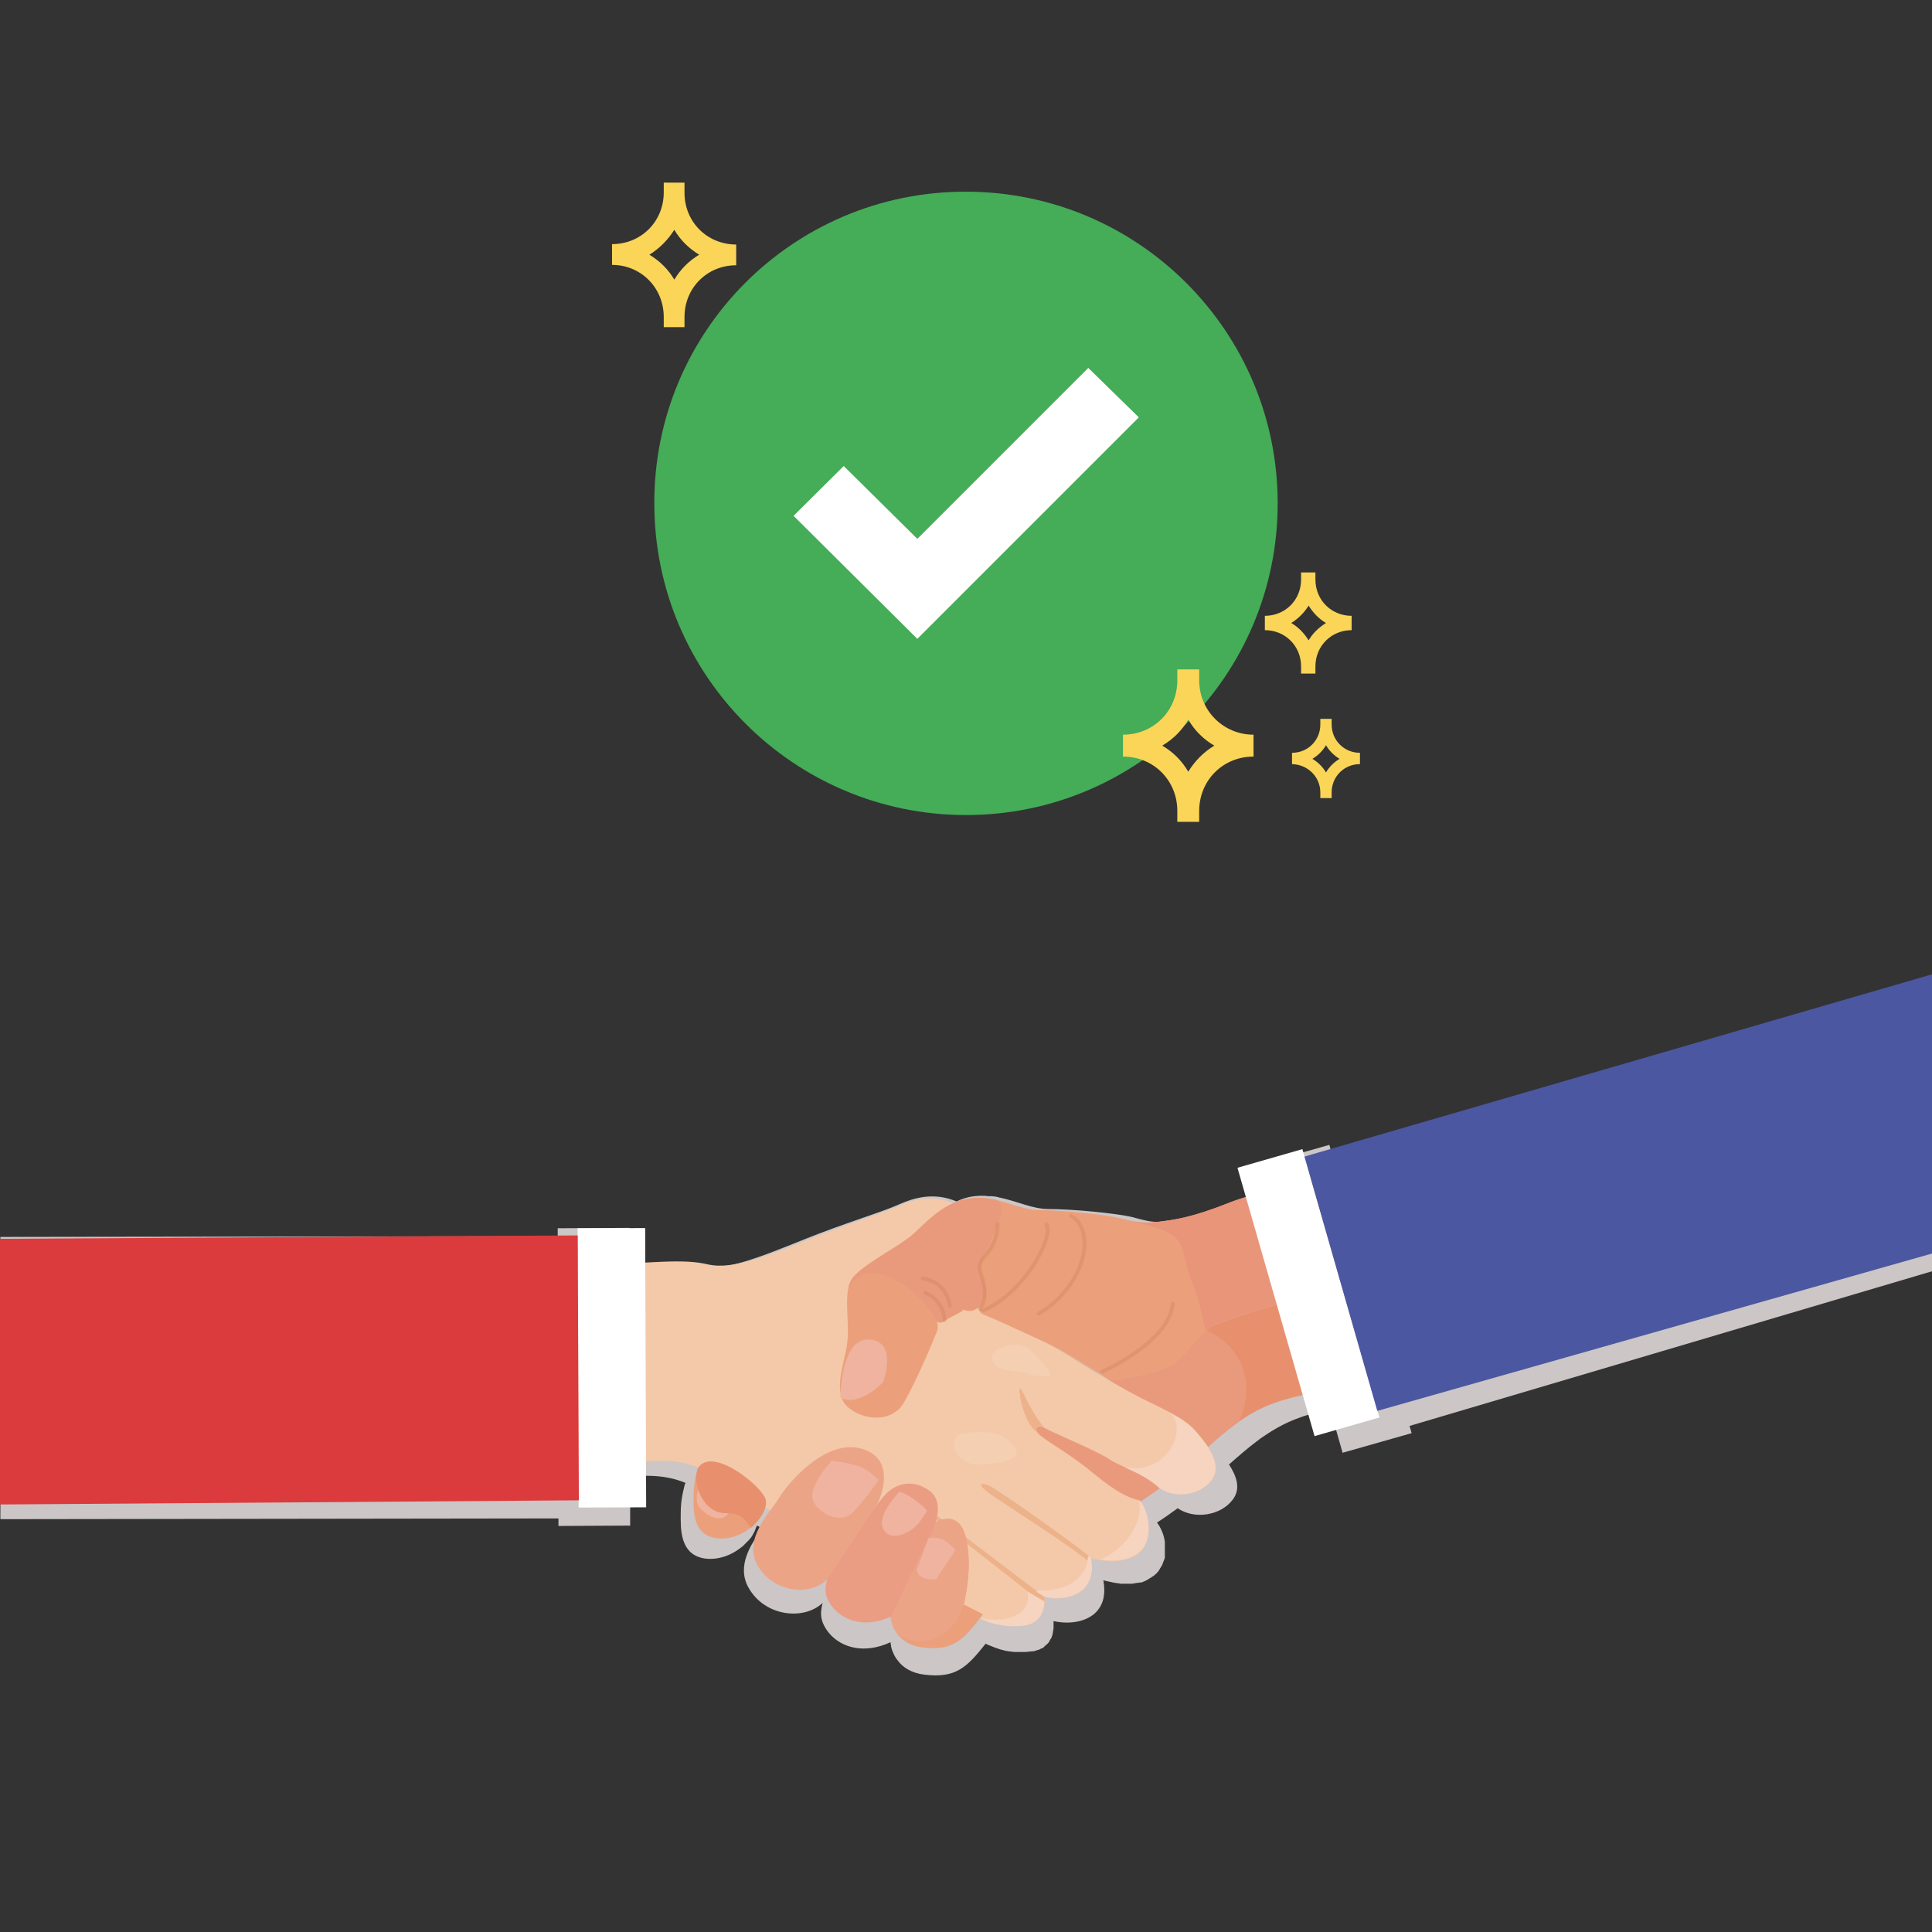 <?xml version="1.0" encoding="utf-8"?>
<!-- Generator: Adobe Illustrator 22.0.0, SVG Export Plug-In . SVG Version: 6.00 Build 0)  -->
<svg version="1.1" id="Layer_1" xmlns="http://www.w3.org/2000/svg" xmlns:xlink="http://www.w3.org/1999/xlink" x="0px" y="0px"
	 viewBox="0 0 512 512" style="enable-background:new 0 0 512 512;" xml:space="preserve">
<rect x="0" y="0" width="512" height="512" fill="#333333" stroke="none"/>
<style type="text/css">
	.st0{fill:#CCC6C6;}
	.st1{fill:#E8906E;}
	.st2{fill:#EA9A7C;}
	.st3{fill:#F4C9A9;}
	.st4{fill:#ECB28A;}
	.st5{fill:#F6D4BF;}
	.st6{fill:#EBA07B;}
	.st7{fill:#ECA487;}
	.st8{fill:#EA9D83;}
	.st9{fill:#E9957A;}
	.st10{fill:#EFB3A0;}
	.st11{opacity:0.42;}
	.st12{opacity:0.44;fill:none;stroke:#B06138;stroke-linecap:round;stroke-miterlimit:10;}
	.st13{opacity:0.39;fill:#F7D7C1;}
	.st14{fill:#FFFFFF;}
	.st15{fill:#4B57A0;}
	.st16{fill:#DB3B3C;}
	.st17{fill:#45AC58;}
	.st18{fill:#FBD557;}
</style>
<path class="st0" d="M352.3,303.4l-18.3,5.2l2.3,8.1c-2,0.6-3.6,1.2-4.5,1.5c-11,4.4-15.9,4.9-20.3,5.5c-0.4,0-0.7,0.1-1.1,0.1
	c-0.1,0-0.2,0-0.2,0c-0.3,0-0.7,0-1,0.1c0,0,0,0-0.1,0c-0.3,0-0.6,0-0.9,0c-0.1,0-0.1,0-0.2,0c-0.3,0-0.6,0-0.9,0c0,0,0,0-0.1,0
	c-0.3,0-0.6,0-0.9-0.1c0,0-0.1,0-0.1,0c-0.3,0-0.6-0.1-0.9-0.1c0,0,0,0-0.1,0c-0.6-0.1-1.3-0.2-2-0.4h0c-0.8-0.2-1.7-0.4-2.7-0.7
	c-4.4-1.1-16.4-2.2-22.5-2.2c-4.1,0-8.1-2-12.7-3c0,0,0,0,0,0c0,0-0.1,0-0.1,0c-0.1,0-0.2,0-0.3-0.1c-0.3-0.1-0.6-0.1-0.9-0.2
	c-0.1,0-0.2,0-0.2,0c-0.4-0.1-0.8-0.1-1.1-0.1c-0.1,0-0.2,0-0.3,0c-0.4,0-0.7,0-1.1-0.1c0,0-0.1,0-0.1,0c-0.4,0-0.8,0-1.2,0
	c-0.1,0-0.2,0-0.3,0c-0.4,0-0.8,0.1-1.3,0.1c-1.7,0.2-3.3,0.7-4.7,1.4c-6.1-2.6-11.5-0.9-15.3,0.8c-4.9,2.2-14.3,4.9-25.2,9.3
	c-11,4.4-21.4,8.8-28.5,7.1c-4.5-1-9.4-1-17.7-0.5l0-9.7l-19,0.1l0,10.8l0-8.7L0.1,327.8c0.3,10.3,0,56.6,0,74.8l147.9-0.2l0,2
	l19-0.1l0-13c2-0.1,3.4-0.2,4.4-0.2c4.2,0,7.4,0.7,10.3,1.9c-0.1,0.1-0.1,0.2-0.2,0.3c0,0-0.3,1.1-0.6,2.6c0,0,0,0,0,0c0,0,0,0,0,0
	c-0.3,1.4-0.5,3.2-0.5,5.1c0,3.8-0.5,11.5,7.1,12.1c3.4,0.2,6.5-1.1,8.9-3v0c0,0,0,0,0,0c0.2-0.1,0.3-0.3,0.5-0.4
	c0.1-0.1,0.1-0.1,0.2-0.2c0.1-0.1,0.2-0.2,0.3-0.3c0.1-0.1,0.1-0.1,0.2-0.2c0.1-0.1,0.2-0.2,0.3-0.3c0.1-0.1,0.1-0.1,0.2-0.2
	c0.1-0.1,0.2-0.2,0.3-0.3c0.1-0.1,0.1-0.1,0.2-0.2c0.1-0.1,0.2-0.2,0.2-0.3c0.1-0.1,0.1-0.1,0.2-0.2c0.1-0.1,0.2-0.2,0.2-0.3
	c0-0.1,0.1-0.1,0.1-0.2c0.1-0.1,0.2-0.2,0.2-0.3c0-0.1,0.1-0.1,0.1-0.2c0.2-0.3,0.4-0.7,0.5-1c0-0.1,0-0.1,0.1-0.2
	c0-0.1,0.1-0.2,0.1-0.3c0-0.1,0-0.1,0.1-0.2c0-0.1,0.1-0.2,0.1-0.3c0-0.1,0-0.1,0.1-0.2c0.5,0.2,0.9,0.5,1.4,0.8
	c-3,4.1-6.9,9.9-3.6,15.7c4.3,7.6,14.6,8.7,19.6,4c-0.5,2.1-1.1,4.6,1.8,8.1c3.3,3.8,9.3,5.5,16.2,2.3v0c0,0,0,0.1,0,0.1
	c0,0.2,0.1,0.4,0.1,0.6c0,0,0,0,0,0.1c0.1,0.7,0.3,1.4,0.6,2c0,0,0,0,0,0c0.3,0.7,0.6,1.3,1.1,1.9c0,0,0,0,0,0
	c1.4,2,3.8,3.5,7.2,3.9c8.3,1,11.2-1.9,16.2-8.2c0.3,0.1,0.6,0.3,0.8,0.4c0,0,0.1,0,0.1,0c0.8,0.3,1.6,0.7,2.4,0.9
	c0.1,0,0.1,0,0.2,0.1c0.4,0.1,0.7,0.2,1.1,0.3c0.1,0,0.2,0,0.3,0.1c0.9,0.2,1.8,0.3,2.8,0.4c0.1,0,0.3,0,0.4,0c0.4,0,0.8,0,1.2,0
	c0.2,0,0.3,0,0.5,0c0.5,0,1.1,0,1.7-0.1c0.3,0,0.6-0.1,0.9-0.1c0.1,0,0.1,0,0.2,0c0.3,0,0.5-0.1,0.8-0.2c0,0,0,0,0,0
	c0.3-0.1,0.5-0.2,0.7-0.2c0.1,0,0.1,0,0.2-0.1c0.2-0.1,0.4-0.2,0.6-0.3c0,0,0,0,0.1,0c0.2-0.1,0.4-0.2,0.5-0.4c0,0,0.1-0.1,0.1-0.1
	c0.1-0.1,0.3-0.2,0.4-0.4c0,0,0,0,0.1,0c0.1-0.1,0.3-0.3,0.4-0.4c0,0,0.1-0.1,0.1-0.1c0.1-0.1,0.2-0.3,0.3-0.4c0,0,0,0,0-0.1
	c0.1-0.2,0.2-0.3,0.3-0.5c0,0,0-0.1,0.1-0.1c0.1-0.1,0.1-0.3,0.2-0.4c0,0,0,0,0-0.1c0.1-0.2,0.1-0.3,0.2-0.5c0,0,0-0.1,0-0.1
	c0-0.1,0.1-0.3,0.1-0.4c0,0,0,0,0-0.1c0-0.2,0.1-0.3,0.1-0.5c0,0,0-0.1,0-0.1c0-0.1,0-0.3,0.1-0.4c0,0,0,0,0,0c0-0.2,0-0.3,0-0.5
	c0,0,0,0,0,0c0-0.1,0-0.2,0-0.2c0,0,0,0,0,0c0-0.1,0-0.2,0-0.3c0,0,0,0,0,0c0-0.1,0-0.2,0-0.2c0,0,0,0,0-0.1c0-0.1,0-0.1,0-0.2
	c0,0,0,0,0,0c0-0.2,0-0.3,0-0.4c0,0,0,0,0,0c0-0.1,0-0.2,0-0.2s6,1.6,10.4-1.6c2.9-2.2,3.2-5.5,3-7.5c0,0,0,0,0,0c0-0.1,0-0.1,0-0.2
	c0,0,0-0.1,0-0.1c0-0.2,0-0.3-0.1-0.4c0,0,0-0.1,0-0.1c0-0.1,0-0.2,0-0.3c0,0,0-0.1,0-0.1c0-0.1,0-0.2-0.1-0.3c0,0,0,0,0-0.1
	c0-0.1,0-0.1,0-0.1c0,0,0,0,0,0c0,0,0,0,0,0s0,0,0.1,0c0,0,0,0,0,0c0.2,0.1,1.2,0.3,2.6,0.6h0c0,0,0,0,0,0c0.2,0,0.3,0.1,0.5,0.1
	c0,0,0.1,0,0.1,0c0.2,0,0.3,0,0.5,0.1c0,0,0.1,0,0.1,0c0.2,0,0.4,0,0.6,0.1c0,0,0,0,0,0c0.2,0,0.4,0,0.6,0c0.1,0,0.1,0,0.2,0
	c0.2,0,0.3,0,0.5,0c0.1,0,0.1,0,0.2,0c0.2,0,0.4,0,0.7,0c0,0,0,0,0,0c0.2,0,0.4,0,0.7,0c0.1,0,0.1,0,0.2,0c0.2,0,0.3,0,0.5-0.1
	c0.1,0,0.1,0,0.2,0c0.2,0,0.4-0.1,0.5-0.1c0,0,0.1,0,0.1,0c0.2,0,0.4-0.1,0.7-0.1c0.1,0,0.1,0,0.2,0c0.2,0,0.3-0.1,0.5-0.1
	c0.1,0,0.1,0,0.2-0.1c0.2-0.1,0.3-0.1,0.5-0.2c0.1,0,0.1,0,0.2-0.1c0.2-0.1,0.4-0.2,0.6-0.3c0,0,0.1,0,0.1-0.1
	c0.2-0.1,0.3-0.2,0.5-0.3c0.1,0,0.1-0.1,0.2-0.1c0.1-0.1,0.3-0.2,0.4-0.3c0.1,0,0.1-0.1,0.2-0.1c0.2-0.1,0.4-0.3,0.6-0.5
	c0.2-0.1,0.3-0.3,0.4-0.4c0,0,0.1-0.1,0.1-0.1c0.1-0.1,0.2-0.2,0.3-0.3c0-0.1,0.1-0.1,0.1-0.2c0.1-0.1,0.1-0.2,0.2-0.3
	c0-0.1,0.1-0.1,0.1-0.2c0.1-0.1,0.1-0.2,0.2-0.3c0-0.1,0.1-0.1,0.1-0.2c0.1-0.1,0.1-0.2,0.2-0.3c0-0.1,0.1-0.1,0.1-0.2
	c0-0.1,0.1-0.2,0.1-0.3c0-0.1,0.1-0.2,0.1-0.2c0-0.1,0.1-0.2,0.1-0.3c0-0.1,0-0.2,0.1-0.2c0-0.1,0.1-0.2,0.1-0.3
	c0-0.1,0-0.2,0.1-0.2c0-0.1,0-0.2,0.1-0.3c0-0.1,0-0.2,0-0.2c0-0.1,0-0.2,0-0.3c0-0.1,0-0.2,0-0.2c0-0.1,0-0.2,0-0.3
	c0-0.1,0-0.2,0-0.2c0-0.1,0-0.2,0-0.3c0-0.1,0-0.2,0-0.2c0-0.1,0-0.2,0-0.3c0-0.1,0-0.2,0-0.3c0-0.1,0-0.2,0-0.3c0-0.1,0-0.2,0-0.3
	c0-0.1,0-0.2,0-0.3c0-0.1,0-0.2,0-0.3c0-0.1,0-0.2,0-0.3c0-0.1,0-0.2,0-0.3c0-0.1,0-0.2,0-0.3c0-0.1,0-0.2-0.1-0.3
	c0-0.1,0-0.1,0-0.2c-0.2-1-0.5-1.9-0.9-2.7c0,0,0,0,0,0c-0.1-0.1-0.1-0.3-0.2-0.4c0,0,0,0,0,0c-0.1-0.1-0.1-0.2-0.2-0.4c0,0,0,0,0,0
	c-0.1-0.1-0.1-0.2-0.2-0.3c0,0,0,0,0,0c-0.1-0.1-0.1-0.2-0.2-0.3c0,0,0,0,0,0c-0.1-0.1-0.1-0.2-0.2-0.3c0,0,0,0,0,0
	c0-0.1-0.1-0.1-0.1-0.1c1.9-1.2,3.7-2.5,5.5-3.8c4.5,3.1,11.5,1.9,14.6-2.3c2.2-2.9,1-6.2-1-9.3c2.5-2.2,4.9-4.3,7.3-6.1
	c0.3-0.2,0.6-0.4,0.9-0.7c0,0,0,0,0,0c0.3-0.2,0.6-0.4,0.9-0.6c5.8-4,10.6-5.7,17.7-7.3l3.3,11.6l18.3-5.2l-2.8-9.6h0l2.2,7.7
	L512,336.9c0-8.9,0-60.1,0-77.8l-159.2,46.2L352.3,303.4z M261,348.3C261,348.3,261,348.3,261,348.3c0-0.1,0-0.1,0-0.2
	C261,348.2,261,348.2,261,348.3z M261.3,347.5C261.3,347.4,261.3,347.4,261.3,347.5C261.3,347.4,261.3,347.4,261.3,347.5
	C261.3,347.4,261.3,347.4,261.3,347.5z M345,347.1C345,347.1,345,347.1,345,347.1L345,347.1C345,347.1,345,347.1,345,347.1z"/>
<g>
	<g>
		<g>
			<path class="st1" d="M320.8,351.6c-3.6,2.6-5.7,6.7-9.8,9.8c-4.1,3.1-17,4.6-17,4.6s-9.8-6.7-17.5-10.3c-7.7-3.6-13.4-6.2-16-7.2
				c-1.5-0.6-1.2-1.8-0.8-2.6c-0.6,0.7-1.7,1.6-2.9,1.6c-1.1,0-1.5-0.3-1.6-0.6c-0.5,0.9-3.4,1.8-5.1,3.2c-1.2,0.9-1.9,0.4-2.2-0.2
				c0.2,0.7,0.5,1.8,0.2,2.8c-0.5,1.5-4.6,11.8-8.8,19c-2.6,4.6-7.9,4.8-11.8,3.2c-16.7,39.2,32.9,52.9,32.9,52.9
				s23.2-19.6,36.6-26.8c13.4-7.2,21.6-17,29.9-23.2c8.2-6.2,13.9-7.2,26.3-9.8c12.4-2.6,37.1-6.5,61.8-11.7l-0.4-33
				C408.5,325.1,324.2,349.1,320.8,351.6z"/>
			<path class="st2" d="M319.7,352.6c-0.1,0-0.1,0-0.2-0.1c-2.9,2.6-4.9,6.1-8.6,8.8c-4.1,3.1-17,4.6-17,4.6s-9.8-6.7-17.5-10.3
				c-7.7-3.6-13.4-6.2-16-7.2c-1.5-0.6-1.2-1.8-0.8-2.6c-0.6,0.7-1.7,1.6-2.9,1.6c-1.1,0-1.5-0.3-1.6-0.6c-0.5,0.9-3.4,1.8-5.1,3.2
				c-1.2,0.9-1.9,0.4-2.2-0.2c0.2,0.7,0.5,1.8,0.2,2.8c-0.5,1.5-4.6,11.8-8.8,19c-2.6,4.6-7.9,4.8-11.8,3.2
				c-16.7,39.2,32.9,52.9,32.9,52.9s23.2-19.6,36.6-26.8c13.4-7.2,21.6-17,29.9-23.2c0.6-0.4,1.1-0.8,1.7-1.2
				C333,365.5,328.3,356.3,319.7,352.6z"/>
			<g>
				<path class="st3" d="M96,334.1c22.7,2.6,38.1,2.6,57.7,1.5c19.6-1,27.3-2.1,34-0.5c6.7,1.5,16.5-2.6,26.8-6.7
					c10.3-4.1,19-6.7,23.7-8.8c4.6-2.1,11.8-4.1,19.6,2.6c7.7,6.7,16,15.4,16,15.4l-14.9,8.8c0,0,17,8.2,25.2,13.4
					c8.2,5.1,13.4,8.2,18.5,10.8c5.1,2.6,11.3,5.1,14.4,8.8c3.1,3.6,7.2,8.8,4.1,12.9c-3.1,4.1-10.3,5.1-14.4,1.5s-9.8-5.1-12.9-7.2
					c-3.1-2.1-15.4-7.2-17-8.2c-1.5-1-3.6,0-1,2.1c2.6,2.1,8.2,5.1,14.4,10.3c6.2,5.1,9.3,6.2,11.3,6.7c2.1,0.5,5.1,9.8,0.5,13.9
					c-4.6,4.1-12.9,1.5-12.9,1.5s1.5,5.7-2.6,8.8c-4.1,3.1-9.8,1.5-9.8,1.5s1,7.2-6.2,7.7c-7.2,0.5-11.3-2.1-14.9-4.6
					c-3.6-2.6-51.5-25.2-59.2-30.4s-11.8-8.8-21.1-8.8c-9.3,0-79.3,6.2-79.3,6.2V334.1z"/>
				<path class="st4" d="M289.4,414.5c-0.1-1-0.3-1.7-0.3-1.7c-6.2-5.1-24.7-18-26.8-19c-2.1-1-4.6-1,1.5,3.1
					c6.2,4.1,19,12.4,22.1,14.9C287.4,412.9,288.5,413.8,289.4,414.5z"/>
				<path class="st4" d="M247.7,401.3c-2.6-1.5-3.1-1,3.1,3.6c4.4,3.3,18.4,14.4,26,20.3c0.1-1,0-1.8,0-2l-0.3-0.3
					C270.8,418.8,250.2,402.8,247.7,401.3z"/>
				<path class="st5" d="M301.8,397.5c1.5,6.3-4.1,13.3-10.2,15.8c2.8,0.4,7.3,0.6,10.4-2.1C306.4,407.4,303.8,398.8,301.8,397.5z"
					/>
				<path class="st5" d="M289.1,412.8C289.1,412.8,289.1,412.9,289.1,412.8l-0.5-0.4l-0.3,0.2c-0.2,6-6.6,9.4-13,8.8l-0.7,0.4
					l2.1,1.3c0,0,5.7,1.5,9.8-1.5C290.6,418.5,289.1,412.8,289.1,412.8z"/>
				<path class="st5" d="M309.9,374.3c5.3,4.2-0.7,16.9-11.9,14.5c2.8,1.3,6,2.7,8.6,5c4.1,3.6,11.3,2.6,14.4-1.5
					c3.1-4.1-1-9.3-4.1-12.9C315.2,377.4,312.7,375.8,309.9,374.3z"/>
				<path class="st4" d="M276.7,378.3c0,0,0.1,0,0.1,0.1c-3.3-3.7-5.6-9.6-6.3-10.4c-1-1,0.4,8.7,4.3,11.6c0,0,0,0,0,0
					C273.7,378.1,275.4,377.5,276.7,378.3z"/>
				<path class="st5" d="M270.6,430.9c5.4-0.4,6.2-4.5,6.2-6.5l-4.5-2.6c1.2,5.8-4.9,8.6-12.8,7
					C262.3,430.2,265.8,431.2,270.6,430.9z"/>
			</g>
			<g>
				<path class="st6" d="M414.7,294.2c0,0-78.5,20.3-88.8,24.5c-10.3,4.1-14.9,4.6-19,5.1c-4.1,0.5-6.2,0-10.3-1
					c-4.1-1-15.4-2.1-21.1-2.1c-5.7,0-11.3-4.1-18.5-3.1c-7.2,1-11.8,6.7-15.4,9.8c-3.6,3.1-13.9,8.2-16,11.8
					c-2.1,3.6-0.5,10.8-1,16c-0.5,5.1-3.1,10.8-1.5,15.4c1.5,4.6,12.4,8.2,16.5,1c4.1-7.2,8.2-17.5,8.8-19c0.5-1.5-0.5-3.6-0.5-3.6
					s0.5,2.6,2.6,1c2.1-1.5,5.7-2.6,5.1-3.6c0,0-0.5,1,1.5,1c2.1,0,3.6-2.6,3.6-2.6s-2.6,2.6,0,3.6c2.6,1,8.2,3.6,16,7.2
					c7.7,3.6,17.5,10.3,17.5,10.3s12.9-1.5,17-4.6c4.1-3.1,6.2-7.2,9.8-9.8c3.6-2.6,94.2-28.3,94.2-28.3L414.7,294.2z"/>
				<path class="st6" d="M260.5,427.8c-5.1,6.7-7.7,9.8-16,8.8c-8.2-1-9.8-8.8-7.7-12.9c2.1-4.1,9.8-19.6,9.8-19.6s7.2-5.1,9.3,3.1
					c2.1,8.2-0.5,18-0.5,18L260.5,427.8z"/>
				<path class="st7" d="M246.6,404.1c0,0-7.7,15.4-9.8,19.6c-1.3,2.7-1.2,6.8,1.4,9.7c8.6,4.6,15.6-2,17.2-8.2c0,0,2.6-9.8,0.5-18
					C253.8,398.9,246.6,404.1,246.6,404.1z"/>
				<path class="st8" d="M236.1,428.4c-6.4,3-12.1,1.4-15.2-2.2c-3.1-3.6-2.1-6.2-1.5-8.2c0.5-2.1,12.9-19.6,15.4-22.1
					c2.6-2.6,6.7-4.1,11.3-1c4.6,3.1,1.5,9.8,0.5,11.8C245.6,408.7,236.1,428.4,236.1,428.4z"/>
				<path class="st7" d="M219.3,418.5c-4.6,4.6-14.4,3.6-18.5-3.6c-4.1-7.2,3.6-14.4,5.7-18c2.1-3.6,12.4-16,22.1-12.9
					c9.8,3.1,3.9,14.6,3.9,14.6L219.3,418.5z"/>
				<path class="st6" d="M184.9,389.2c3.6-6.2,17,4.6,18,8.2s-5.1,10.8-12.4,10.3c-7.2-0.5-6.7-7.7-6.7-11.3
					S184.9,389.2,184.9,389.2z"/>
				<path class="st1" d="M202.9,397.4c-1-3.6-14.4-14.4-18-8.2c0,0-0.3,1-0.5,2.4c0.3,4.5,3.3,9.4,7.8,9.4c3.7,0,4.8,1,6.8,3.9
					C201.7,402.6,203.4,399.4,202.9,397.4z"/>
				<path class="st2" d="M260.3,345.1c2.1-3.1,0.5-4.6-0.5-7.7c-1-3.1,3.6-8.2,5.7-16.5l0,0c0.3-1.4-0.6-2.8-1.9-3
					c-2.1-0.4-4.2-0.6-6.6-0.3c-7.2,1-11.8,6.7-15.4,9.8c-3.6,3.1-13.9,8.2-16,11.8c-0.4,0.7-0.7,1.6-0.8,2.5
					c5.1-10.1,18.6-0.2,23.2,8.1c0,0.1,0.1,0.2,0.1,0.2c0-0.1,0-0.1-0.1-0.2c0.4,0.6,1,1.1,2.2,0.2c1.8-1.3,4.6-2.3,5.1-3.2
					c0.1,0.3,0.5,0.6,1.6,0.6c1.2,0,2.2-0.9,2.9-1.6c0,0,0,0.1-0.1,0.1C259.9,345.7,260.1,345.4,260.3,345.1z"/>
				<path class="st9" d="M316.1,340.3c2.4,6,2.3,9.2,3.5,12.2c0.4-0.3,0.7-0.6,1.1-0.9c3.6-2.6,94.2-28.3,94.2-28.3l-0.3-29.1
					c0,0-78.5,20.3-88.8,24.5c-10.3,4.1-14.9,4.6-19,5.1c-3.2,0.4-5.1,0.2-7.8-0.4l0,0C316.6,327.4,311.5,328.9,316.1,340.3z"/>
				<path class="st10" d="M243,415.9c0,3.1,5.1,2.6,5.1,2.6l5.1-7.7c0,0-2.1-2.6-4.1-3.1c-2.1-0.5-3.1,0-3.1,0L243,415.9z"/>
				<path class="st10" d="M243,397.9c-2.9-2.2-4.6-2.6-4.6-2.6s-6.7,6.7-4.1,10.3c2.6,3.6,8.2-0.5,9.3-2.1c1-1.5,2.1-3.1,2.1-3.1
					S245.1,399.5,243,397.9z"/>
				<path class="st10" d="M227.6,388.6c-3.3-1.1-7.2-1.5-7.2-1.5s-5.7,6.2-5.1,9.8c0.5,3.6,7.3,7.6,10.8,3.8
					c3.6-3.8,6.7-8.4,6.7-8.4S230.7,389.7,227.6,388.6z"/>
				<path class="st10" d="M192.1,401c-3.4,0-5.9-2.8-7.1-6.1c-0.5,1.6-0.6,3.4,0.4,4.6c2.1,2.6,6,4.1,7.6,1.6
					C192.7,401,192.4,401,192.1,401z"/>
				<path class="st10" d="M222.7,370.4c5.1,2.6,11.3-4.1,11.3-4.1s4.1-10.8-3.6-11.3C222.7,354.4,222.7,370.4,222.7,370.4z"/>
			</g>
		</g>
		<g class="st11">
			<path class="st12" d="M260.5,347.3c10.7-4.4,18.9-19.3,16.8-22.9"/>
			<path class="st12" d="M264.4,324.4c-0.4,8.7-6,8.2-4.5,12.9c1.5,4.6,1.5,7.4-0.3,9.6"/>
			<path class="st12" d="M310.8,345.5c-1,10.3-18.7,18-18.7,18"/>
			<path class="st12" d="M245.2,342.6c5.1,2.1,5.1,7.2,5.1,7.2"/>
			<path class="st12" d="M244.5,338.8c6.7,1,7.2,7.2,7.2,7.2"/>
			<path class="st12" d="M283.8,322.2c6.9,3.8,3.8,18.7-8.5,25.9"/>
		</g>
		<path class="st13" d="M268.4,382.9c3.2,3.5-1.4,4.8-8.5,5.2c-7.1,0.4-9.2-7.6-4.6-8.2C262.5,378.9,265.6,379.8,268.4,382.9z"/>
		<path class="st13" d="M277,364.6c2.5,0.4,0.8-2.1-3.3-6.2c-4.2-4.2-10.9-0.9-10.8,1.2c0.1,4.4,6.8,3.3,9.4,4.4
			C274.8,365,277,364.6,277,364.6z"/>
	</g>
	<g>
		
			<rect x="337.8" y="305.7" transform="matrix(0.961 -0.276 0.276 0.961 -81.056 108.928)" class="st14" width="17.9" height="74"/>
		<polygon class="st15" points="512,332.2 365,373.9 345.7,306.5 512,258.2 		"/>
	</g>
	<g>
		
			<rect x="153.3" y="325.5" transform="matrix(-1 3.575003e-03 -3.575003e-03 -1 325.703 724.403)" class="st14" width="17.9" height="74"/>
		<polygon class="st16" points="0,328.3 153.1,327.4 153.4,397.6 0,398.7 		"/>
	</g>
</g>
<g>
	<path class="st17" d="M256,50.8c45.6,0,82.6,37,82.6,82.6S301.6,216,256,216s-82.6-37-82.6-82.6l0,0c-0.1-45.5,36.6-82.4,82.1-82.6
		C255.7,50.8,255.8,50.8,256,50.8z"/>
	<polygon class="st14" points="301.8,110.6 243.1,169.3 210.3,136.7 223.6,123.5 243.1,142.8 288.4,97.5 	"/>
</g>
<path class="st18" d="M344.8,176.6v1.9h3.8v-1.9c0-5.4,4.2-9.6,9.6-9.6v-3.8c-5.4,0-9.6-4.2-9.6-9.6v-1.9h-3.8v1.9
	c0,5.4-4.2,9.6-9.6,9.6v3.8C340.6,167,344.8,171.2,344.8,176.6z M346.8,160.5c1.2,1.9,2.7,3.5,4.6,4.6c-1.9,1.2-3.5,2.7-4.6,4.6
	c-1.2-1.9-2.7-3.5-4.6-4.6C344.1,163.9,345.6,162.4,346.8,160.5z"/>
<path class="st18" d="M175.9,84v2.7h5.5V84c0-7.7,6-13.7,13.7-13.7v-5.5c-7.7,0-13.7-6-13.7-13.7v-2.7h-5.5V51
	c0,7.7-6,13.7-13.7,13.7v5.5C169.9,70.2,175.9,76.3,175.9,84z M178.7,60.9c1.6,2.7,3.8,4.9,6.6,6.6c-2.7,1.6-4.9,3.8-6.6,6.6
	c-1.6-2.7-3.8-4.9-6.6-6.6C174.8,65.8,177,63.6,178.7,60.9z"/>
<path class="st18" d="M317.8,180.3v-2.9H312v2.9c0,8.1-6.3,14.4-14.4,14.4v5.8c8.1,0,14.4,6.3,14.4,14.4v2.9h5.8v-2.9
	c0-8.1,6.3-14.4,14.4-14.4v-5.8C324.2,194.7,317.8,188.3,317.8,180.3z M314.9,204.5c-1.7-2.9-4-5.2-6.9-6.9c2.9-1.7,5.2-4,6.9-6.9
	c1.7,2.9,4,5.2,6.9,6.9C319,199.3,316.7,201.6,314.9,204.5z"/>
<path class="st18" d="M349.9,210v1.5h3V210c0-4.2,3.3-7.5,7.5-7.5v-3c-4.2,0-7.5-3.3-7.5-7.5v-1.5h-3v1.5c0,4.2-3.3,7.5-7.5,7.5v3
	C346.6,202.6,349.9,205.9,349.9,210z M351.4,197.5c0.9,1.5,2.1,2.7,3.6,3.6c-1.5,0.9-2.7,2.1-3.6,3.6c-0.9-1.5-2.1-2.7-3.6-3.6
	C349.3,200.2,350.5,199,351.4,197.5z"/>
</svg>
